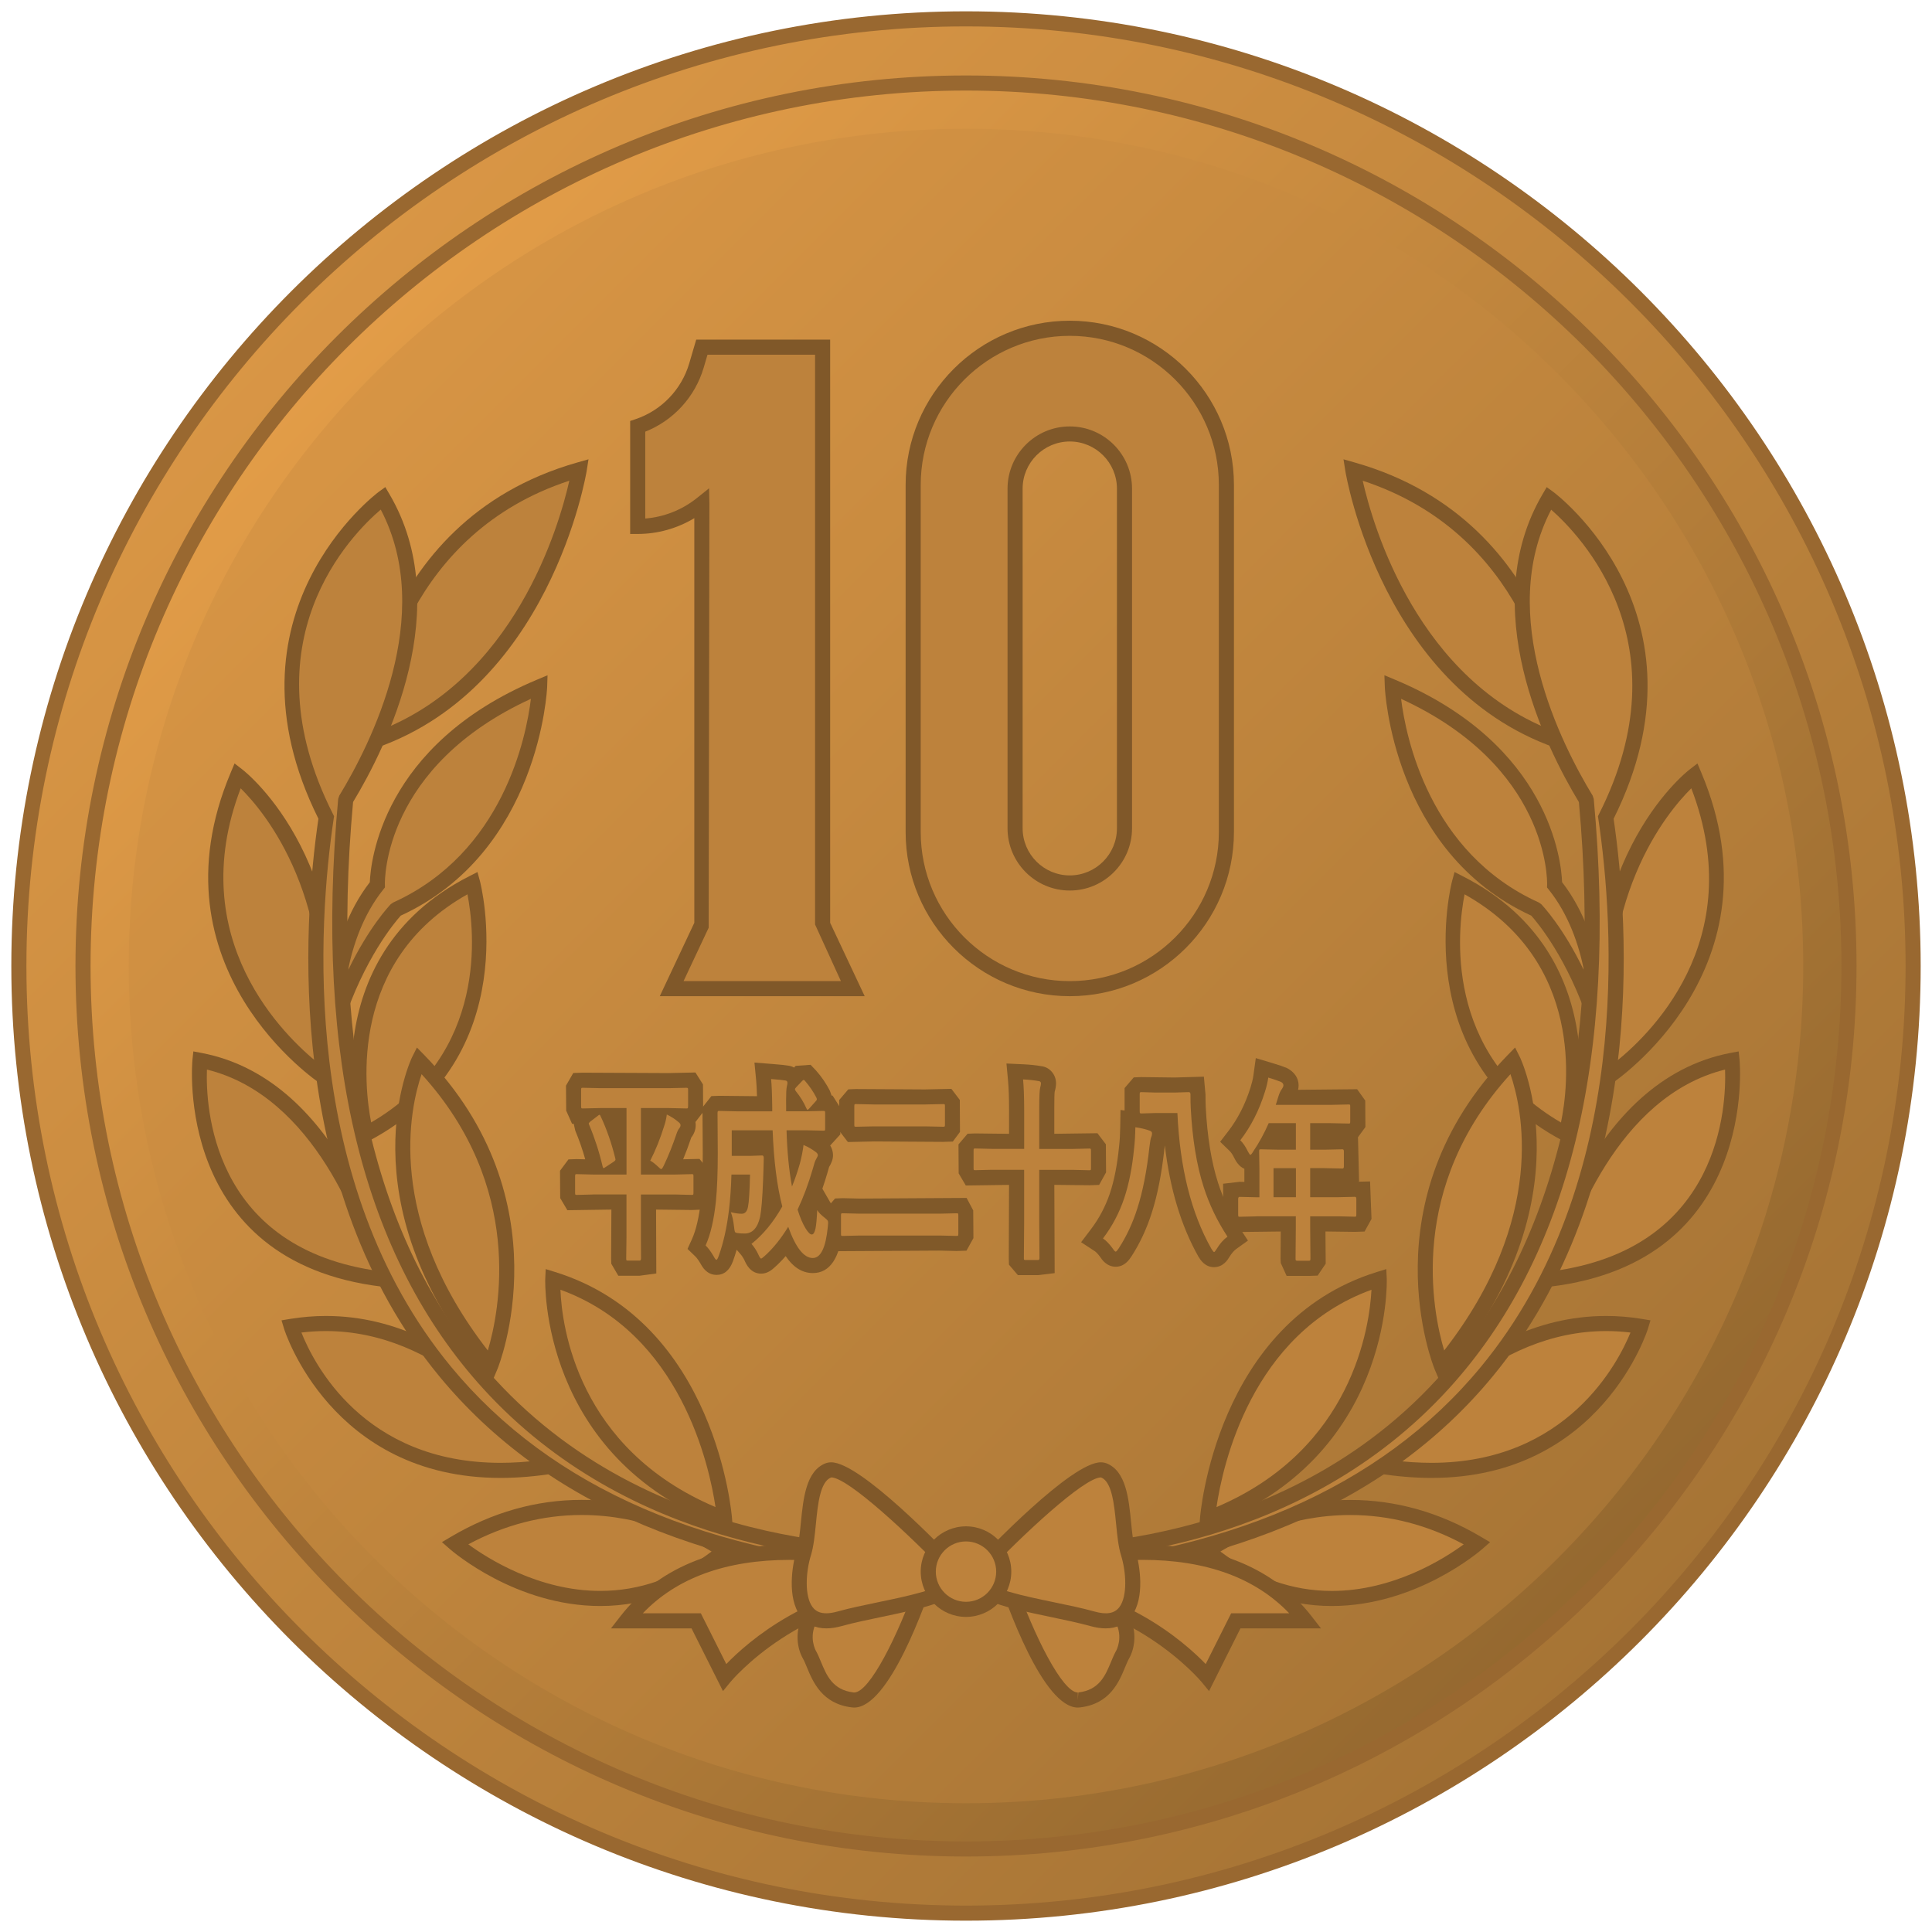 <?xml version="1.0" encoding="utf-8"?>
<!-- Generator: Adobe Illustrator 18.0.0, SVG Export Plug-In . SVG Version: 6.00 Build 0)  -->
<!DOCTYPE svg PUBLIC "-//W3C//DTD SVG 1.1//EN" "http://www.w3.org/Graphics/SVG/1.1/DTD/svg11.dtd">
<svg version="1.1" id="レイヤー_1" xmlns="http://www.w3.org/2000/svg" xmlns:xlink="http://www.w3.org/1999/xlink" x="0px"
	 y="0px" width="64px" height="64px" viewBox="0 0 64 64" style="enable-background:new 0 0 64 64;" xml:space="preserve">
<g>
	<g>
		<linearGradient id="SVGID_1_" gradientUnits="userSpaceOnUse" x1="10.522" y1="10.522" x2="53.478" y2="53.478">
			<stop  offset="0" style="stop-color:#D99645"/>
			<stop  offset="1" style="stop-color:#A67435"/>
		</linearGradient>
		<circle style="fill:url(#SVGID_1_);" cx="32" cy="32" r="30.375"/>
		<linearGradient id="SVGID_2_" gradientUnits="userSpaceOnUse" x1="10.964" y1="10.964" x2="53.036" y2="53.036">
			<stop  offset="0" style="stop-color:#E39D48"/>
			<stop  offset="1" style="stop-color:#94682F"/>
		</linearGradient>
		<path style="fill:url(#SVGID_2_);" d="M32,2.25C15.57,2.25,2.25,15.57,2.25,32S15.57,61.75,32,61.75
			S61.75,48.43,61.75,32S48.43,2.25,32,2.25z M32,59.735C16.682,59.735,4.265,47.318,4.265,32
			C4.265,16.682,16.682,4.265,32,4.265S59.735,16.682,59.735,32
			C59.735,47.318,47.318,59.735,32,59.735z"/>
		<g>
			<linearGradient id="SVGID_3_" gradientUnits="userSpaceOnUse" x1="9.815" y1="9.815" x2="54.185" y2="54.185">
				<stop  offset="0" style="stop-color:#D99645"/>
				<stop  offset="1" style="stop-color:#A67435"/>
			</linearGradient>
			<path style="fill:url(#SVGID_3_);" d="M32,0.625C14.672,0.625,0.625,14.672,0.625,32S14.672,63.375,32,63.375
				S63.375,49.328,63.375,32S49.328,0.625,32,0.625z M32,61.25C15.846,61.25,2.75,48.154,2.75,32
				C2.75,15.846,15.846,2.75,32,2.75S61.25,15.846,61.25,32C61.25,48.154,48.154,61.25,32,61.25z"/>
			<path style="fill:#996830;" d="M32,63.625C14.562,63.625,0.375,49.438,0.375,32
				C0.375,14.562,14.562,0.375,32,0.375c17.438,0,31.625,14.187,31.625,31.625
				C63.625,49.438,49.438,63.625,32,63.625z M32,0.875C14.837,0.875,0.875,14.837,0.875,32
				c0,17.162,13.962,31.125,31.125,31.125c17.162,0,31.125-13.963,31.125-31.125
				C63.125,14.837,49.162,0.875,32,0.875z M32,61.5C15.733,61.5,2.5,48.267,2.5,32S15.733,2.5,32,2.5
				S61.5,15.733,61.5,32S48.267,61.5,32,61.5z M32,3C16.009,3,3,16.009,3,32c0,15.99,13.009,29,29,29
				c15.99,0,29-13.01,29-29C61,16.009,47.99,3,32,3z"/>
		</g>
	</g>
	<g>
		<g>
			<path style="fill:#BD823C;" d="M35.438,10.875c-2.865,0-5.188,2.323-5.188,5.188v11.5
				c0,2.865,2.323,5.188,5.188,5.188s5.188-2.323,5.188-5.188v-11.5
				C40.625,13.198,38.302,10.875,35.438,10.875z M37.25,27.438c0,1.001-0.811,1.812-1.812,1.812
				s-1.812-0.812-1.812-1.812v-11.25c0-1.001,0.811-1.812,1.812-1.812s1.812,0.811,1.812,1.812V27.438z"
				/>
			<path style="fill:#805829;" d="M35.438,33C32.439,33,30,30.561,30,27.562v-11.5
				c0-2.998,2.439-5.438,5.438-5.438s5.438,2.439,5.438,5.438v11.5C40.875,30.561,38.436,33,35.438,33z
				 M35.438,11.125c-2.723,0-4.938,2.215-4.938,4.938v11.5c0,2.723,2.215,4.938,4.938,4.938
				s4.938-2.215,4.938-4.938v-11.5C40.375,13.34,38.16,11.125,35.438,11.125z M35.438,29.5
				c-1.138,0-2.062-0.925-2.062-2.062v-11.25c0-1.137,0.925-2.062,2.062-2.062S37.5,15.05,37.5,16.188
				v11.25C37.5,28.575,36.575,29.5,35.438,29.5z M35.438,14.625c-0.861,0-1.562,0.701-1.562,1.562v11.25
				c0,0.861,0.701,1.562,1.562,1.562S37,28.299,37,27.438v-11.25C37,15.326,36.299,14.625,35.438,14.625z"
				/>
		</g>
		<g>
			<path style="fill:#BD823C;" d="M23.25,11.5l-0.179,0.608C22.792,13.058,22.065,13.812,21.125,14.125
				v3.312c0.769,0,1.515-0.262,2.115-0.742L23.25,16.688v13.938L22.25,32.75h6l-1-2.125V11.5H23.25z"
				/>
			<path style="fill:#805829;" d="M28.644,33H21.856L23,30.569V17.165
				C22.432,17.506,21.784,17.688,21.125,17.688h-0.25v-3.743l0.171-0.057
				c0.862-0.288,1.529-0.979,1.786-1.851L23.063,11.25H27.5v19.319L28.644,33z M22.644,32.5
				h5.212L27,30.625V11.75h-3.563l-0.126,0.428c-0.285,0.97-1.002,1.751-1.936,2.122
				v2.877c0.621-0.05,1.22-0.286,1.708-0.677l0.406-0.325L23.5,16.688l-0.024,14.044
				L22.644,32.5z"/>
		</g>
	</g>
	<g>
		<g>
			<g>
				<path style="fill:#BD823C;" d="M51.875,24.625c0,0-0.25-7.125-7.062-9.062C44.812,15.562,45.938,22.75,51.875,24.625z"/>
				<path style="fill:#805829;" d="M52.138,24.97l-0.338-0.107
					c-6.016-1.899-7.223-9.188-7.234-9.262l-0.061-0.386l0.376,0.107
					c6.907,1.964,7.241,9.221,7.244,9.294L52.138,24.97z M45.141,15.924
					c0.335,1.481,1.814,6.645,6.451,8.34C51.427,22.836,50.463,17.67,45.141,15.924
					z"/>
			</g>
			<g>
				<path style="fill:#BD823C;" d="M52.89,33.866c0,0,0.11-2.678-1.39-4.553
					c0,0,0.125-4.25-5.375-6.562c0,0,0.188,5.312,4.75,7.375C50.875,30.125,52.077,31.366,52.89,33.866z"/>
				<path style="fill:#805829;" d="M53.082,35.268l-0.43-1.324
					c-0.712-2.19-1.739-3.402-1.927-3.612c-4.605-2.117-4.849-7.518-4.851-7.573
					l-0.014-0.391l0.36,0.151c5.133,2.158,5.502,6.045,5.526,6.704
					c1.486,1.92,1.396,4.541,1.392,4.653L53.082,35.268z M46.413,23.15
					c0.156,1.261,0.927,5.103,4.564,6.747l0.077,0.054
					c0.038,0.04,0.729,0.764,1.419,2.2c-0.168-0.841-0.503-1.85-1.169-2.682
					l-0.057-0.071L51.25,29.306C51.254,29.143,51.29,25.389,46.413,23.15z"/>
			</g>
			<g>
				<path style="fill:#BD823C;" d="M56.125,25.688c0,0-3.875,3-2.875,10C53.25,35.688,58.812,32.062,56.125,25.688z"/>
				<path style="fill:#805829;" d="M53.058,36.111l-0.055-0.389
					c-1.01-7.062,2.806-10.107,2.969-10.233l0.258-0.199l0.126,0.3
					c2.737,6.493-2.911,10.269-2.969,10.306L53.058,36.111z M56.027,26.114
					c-0.804,0.794-3.224,3.68-2.584,9.124
					C54.562,34.367,57.971,31.195,56.027,26.114z"/>
			</g>
			<g>
				<path style="fill:#BD823C;" d="M51.875,37.562c0,0,1.625-5.688-3.531-8.312C48.344,29.25,46.812,34.875,51.875,37.562z
					"/>
				<path style="fill:#805829;" d="M52.03,37.928l-0.272-0.145
					c-5.179-2.749-3.671-8.541-3.655-8.599l0.081-0.297l0.273,0.14
					c5.279,2.687,3.675,8.545,3.658,8.604L52.03,37.928z M48.516,29.625
					c-0.229,1.168-0.713,5.284,3.193,7.559C51.954,36.008,52.495,31.852,48.516,29.625z
					"/>
			</g>
			<g>
				<path style="fill:#BD823C;" d="M51.312,42.375c0,0,1.438-6.375,6.062-7.25C57.375,35.125,58.062,41.562,51.312,42.375z"/>
				<path style="fill:#805829;" d="M50.99,42.666l0.078-0.346
					c0.061-0.268,1.528-6.546,6.26-7.441l0.267-0.05l0.029,0.27
					c0.007,0.066,0.633,6.692-6.281,7.524L50.99,42.666z M57.145,35.431
					c-3.595,0.886-5.122,5.347-5.494,6.646
					C56.999,41.231,57.188,36.634,57.145,35.431z"/>
			</g>
			<g>
				<path style="fill:#BD823C;" d="M47.75,45.25c0,0-2.256-5.375,2.372-10.125C50.122,35.125,52.375,39.625,47.75,45.25
					z"/>
				<path style="fill:#805829;" d="M47.68,45.729l-0.16-0.382
					c-0.023-0.056-2.266-5.583,2.424-10.396l0.245-0.251l0.157,0.313
					c0.023,0.047,2.271,4.711-2.402,10.396L47.68,45.729z M50.035,35.582
					c-3.416,3.748-2.582,7.856-2.195,9.155
					C51.262,40.334,50.418,36.688,50.035,35.582z"/>
			</g>
			<g>
				<path style="fill:#BD823C;" d="M45.688,48.562c0,0,3.332-5.5,8.666-4.625
					C54.354,43.938,52.625,49.688,45.688,48.562z"/>
				<path style="fill:#805829;" d="M47.421,48.958c-0.566,0-1.163-0.05-1.773-0.148L45.281,48.75
					l0.192-0.317c0.12-0.197,2.987-4.84,7.734-4.84
					c0.392,0,0.791,0.033,1.186,0.098l0.281,0.047l-0.082,0.272
					C54.578,44.059,53.04,48.958,47.421,48.958z M46.116,48.372
					c0.448,0.058,0.885,0.086,1.305,0.086c4.49,0,6.186-3.324,6.591-4.316
					c-0.269-0.032-0.538-0.049-0.804-0.049
					C49.446,44.093,46.854,47.328,46.116,48.372z"/>
			</g>
			<g>
				<path style="fill:#BD823C;" d="M40,50.312c0,0,0.438-6.312,5.688-7.938C45.688,42.375,45.938,48.062,40,50.312z"/>
				<path style="fill:#805829;" d="M39.724,50.685l0.027-0.39
					c0.004-0.064,0.511-6.502,5.862-8.159l0.31-0.096L45.938,42.364
					c0.002,0.059,0.188,5.895-5.849,8.182L39.724,50.685z M45.432,42.725
					c-3.988,1.449-4.934,5.838-5.134,7.199
					C44.819,48.002,45.369,43.925,45.432,42.725z"/>
			</g>
			<g>
				<path style="fill:#BD823C;" d="M40,51.375c0,0,4.183-3.062,8.935-0.25C48.935,51.125,44.438,55.062,40,51.375z"
					/>
				<path style="fill:#805829;" d="M44.116,53.201c-1.532,0-2.971-0.55-4.276-1.634
					L39.594,51.362l0.259-0.189c0.083-0.061,2.063-1.486,4.878-1.486
					c1.504,0,2.961,0.412,4.332,1.224l0.298,0.176l-0.26,0.228
					C49.012,51.391,46.91,53.201,44.116,53.201z M40.428,51.396
					c1.14,0.867,2.379,1.306,3.688,1.306c2.04,0,3.725-1.068,4.371-1.543
					c-1.198-0.645-2.46-0.972-3.757-0.972
					C42.667,50.187,41.052,51.02,40.428,51.396z"/>
			</g>
			<g>
				<path style="fill:#BD823C;" d="M51.312,16.5c-2.144,3.655,0.127,8.17,1.234,9.988
					C54.991,52.873,33.75,51.444,33.75,51.444L32.938,52.25
					c22.163-0.952,21.104-19.493,20.256-25.171C56.592,20.352,51.312,16.5,51.312,16.5z"/>
				<path style="fill:#805829;" d="M32.303,52.527L33.654,51.188l0.112,0.008
					c0.033,0,8.324,0.538,13.852-5.525c3.879-4.254,5.455-10.681,4.685-19.101
					c-1.121-1.856-3.401-6.453-1.206-10.195l0.14-0.238l0.224,0.163
					c0.054,0.04,5.374,4.028,1.992,10.823c0.52,3.541,1.127,12.25-4.007,18.473
					c-3.517,4.264-9.067,6.587-16.497,6.906L32.303,52.527z M33.848,51.699
					l-0.27,0.268c6.955-0.417,12.161-2.667,15.481-6.691
					c5.044-6.114,4.398-14.736,3.887-18.159l-0.012-0.079l0.036-0.071
					c2.862-5.667-0.644-9.258-1.585-10.083c-1.829,3.498,0.337,7.771,1.375,9.475
					l0.035,0.107c0.796,8.594-0.821,15.169-4.808,19.542
					c-4.823,5.29-11.684,5.701-13.672,5.701
					C34.104,51.708,33.945,51.703,33.848,51.699z"/>
			</g>
		</g>
		<g>
			<g>
				<path style="fill:#BD823C;" d="M12.125,24.625c0,0,0.25-7.125,7.062-9.062C19.188,15.562,18.062,22.75,12.125,24.625z"/>
				<path style="fill:#805829;" d="M11.863,24.97L11.875,24.616
					c0.003-0.073,0.336-7.33,7.244-9.294l0.376-0.107l-0.061,0.386
					c-0.012,0.074-1.219,7.363-7.234,9.262L11.863,24.97z M18.86,15.924
					c-5.323,1.745-6.287,6.912-6.452,8.34
					C17.05,22.568,18.526,17.405,18.86,15.924z"/>
			</g>
			<g>
				<path style="fill:#BD823C;" d="M11.11,33.866c0,0-0.11-2.678,1.39-4.553
					c0,0-0.125-4.25,5.375-6.562c0,0-0.188,5.312-4.75,7.375C13.125,30.125,11.923,31.366,11.11,33.866z"/>
				<path style="fill:#805829;" d="M10.918,35.268l-0.058-1.391
					c-0.004-0.112-0.094-2.733,1.391-4.653c0.025-0.659,0.394-4.546,5.527-6.704
					l0.36-0.151L18.125,22.759c-0.002,0.055-0.245,5.456-4.85,7.573
					c-0.188,0.209-1.215,1.421-1.927,3.612L10.918,35.268z M17.587,23.149
					c-4.878,2.239-4.842,5.994-4.837,6.156l0.002,0.091L12.695,29.469
					c-0.668,0.835-1.003,1.845-1.171,2.686c0.69-1.438,1.383-2.164,1.421-2.203
					l0.077-0.054C16.667,28.25,17.433,24.41,17.587,23.149z"/>
			</g>
			<g>
				<path style="fill:#BD823C;" d="M7.875,25.688c0,0,3.875,3,2.875,10C10.75,35.688,5.188,32.062,7.875,25.688z"/>
				<path style="fill:#805829;" d="M10.942,36.111l-0.329-0.215
					c-0.057-0.037-5.706-3.813-2.969-10.306l0.126-0.3l0.257,0.199
					c0.163,0.126,3.979,3.17,2.97,10.233L10.942,36.111z M7.973,26.114
					c-1.913,5.015,1.48,8.236,2.584,9.118
					C11.194,29.793,8.777,26.909,7.973,26.114z"/>
			</g>
			<g>
				<path style="fill:#BD823C;" d="M12.125,37.562c0,0-1.625-5.688,3.531-8.312C15.656,29.25,17.188,34.875,12.125,37.562z
					"/>
				<path style="fill:#805829;" d="M11.969,37.928l-0.084-0.297
					c-0.017-0.059-1.621-5.917,3.658-8.604l0.274-0.14l0.081,0.297
					c0.016,0.058,1.524,5.85-3.655,8.599L11.969,37.928z M15.485,29.625
					c-3.926,2.203-3.421,6.385-3.19,7.557C16.196,34.907,15.713,30.793,15.485,29.625
					z"/>
			</g>
			<g>
				<path style="fill:#BD823C;" d="M12.688,42.375c0,0-1.438-6.375-6.062-7.25C6.625,35.125,5.938,41.562,12.688,42.375z"/>
				<path style="fill:#805829;" d="M13.009,42.666l-0.352-0.043
					c-6.915-0.832-6.289-7.458-6.281-7.524l0.029-0.27l0.266,0.05
					c4.732,0.896,6.2,7.174,6.26,7.441L13.009,42.666z M6.855,35.431
					c-0.043,1.203,0.146,5.801,5.494,6.645
					C11.976,40.777,10.447,36.315,6.855,35.431z"/>
			</g>
			<g>
				<path style="fill:#BD823C;" d="M16.25,45.25c0,0,2.256-5.375-2.372-10.125C13.878,35.125,11.625,39.625,16.25,45.25
					z"/>
				<path style="fill:#805829;" d="M16.32,45.729l-0.263-0.319
					c-4.674-5.686-2.426-10.35-2.403-10.396l0.157-0.313l0.246,0.251
					c4.689,4.813,2.447,10.341,2.423,10.396L16.32,45.729z M13.966,35.583
					c-0.381,1.109-1.217,4.763,2.194,9.154
					C16.546,43.438,17.38,39.331,13.966,35.583z"/>
			</g>
			<g>
				<path style="fill:#BD823C;" d="M18.312,48.562c0,0-3.332-5.5-8.666-4.625
					C9.646,43.938,11.375,49.688,18.312,48.562z"/>
				<path style="fill:#805829;" d="M16.58,48.958L16.58,48.958
					c-5.62,0-7.158-4.899-7.172-4.948l-0.082-0.272l0.281-0.047
					c0.395-0.064,0.794-0.098,1.187-0.098c4.747,0,7.614,4.643,7.734,4.84
					L18.718,48.75l-0.366,0.06C17.742,48.908,17.146,48.958,16.58,48.958z
					 M9.985,44.142c0.396,1.001,2.048,4.316,6.595,4.316l0,0
					c0.419,0,0.856-0.028,1.304-0.086c-0.738-1.044-3.33-4.279-7.091-4.279
					C10.525,44.093,10.255,44.109,9.985,44.142z"/>
			</g>
			<g>
				<path style="fill:#BD823C;" d="M24,50.312c0,0-0.438-6.312-5.688-7.938C18.312,42.375,18.062,48.062,24,50.312z"/>
				<path style="fill:#805829;" d="M24.276,50.685l-0.365-0.139
					c-6.037-2.287-5.852-8.123-5.849-8.182l0.015-0.324l0.309,0.096
					c5.352,1.657,5.859,8.095,5.863,8.159L24.276,50.685z M18.565,42.724
					c0.048,1.205,0.558,5.259,5.137,7.2
					C23.5,48.562,22.551,44.17,18.565,42.724z"/>
			</g>
			<g>
				<path style="fill:#BD823C;" d="M24,51.375c0,0-4.183-3.062-8.935-0.25C15.065,51.125,19.562,55.062,24,51.375z"
					/>
				<path style="fill:#805829;" d="M19.884,53.201c0,0,0,0-0,0
					c-2.794,0-4.896-1.811-4.984-1.888l-0.26-0.228l0.297-0.176
					c1.372-0.812,2.829-1.224,4.332-1.224c2.815,0,4.796,1.426,4.878,1.486
					l0.259,0.189l-0.247,0.205C22.855,52.651,21.417,53.201,19.884,53.201z
					 M15.514,51.158c0.648,0.475,2.335,1.543,4.37,1.543h0
					c1.309,0,2.548-0.438,3.688-1.305c-0.626-0.377-2.244-1.21-4.303-1.21
					C17.973,50.187,16.712,50.514,15.514,51.158z"/>
			</g>
			<g>
				<path style="fill:#BD823C;" d="M12.688,16.5c2.144,3.655-0.127,8.17-1.234,9.988
					C9.009,52.873,30.25,51.444,30.25,51.444L31.062,52.25
					C8.899,51.298,9.958,32.757,10.807,27.079C7.408,20.352,12.688,16.5,12.688,16.5z"/>
				<path style="fill:#805829;" d="M31.697,52.527L31.052,52.5
					c-7.43-0.319-12.98-2.643-16.497-6.906
					c-5.133-6.223-4.526-14.932-4.007-18.473
					c-3.381-6.794,1.938-10.783,1.992-10.823l0.223-0.163l0.14,0.238
					c2.195,3.743-0.085,8.339-1.207,10.195c-0.77,8.42,0.806,14.846,4.685,19.101
					c5.528,6.063,13.821,5.524,13.852,5.525L30.346,51.188L31.697,52.527z
					 M12.613,16.88c-0.961,0.818-4.482,4.348-1.583,10.086l0.036,0.071
					l-0.012,0.079c-0.511,3.423-1.157,12.045,3.887,18.159
					c3.32,4.024,8.526,6.274,15.481,6.691l-0.27-0.268
					c-0.098,0.004-0.257,0.009-0.469,0.009c-1.988,0-8.849-0.411-13.672-5.701
					c-3.986-4.372-5.604-10.947-4.808-19.542l0.036-0.107
					C12.277,24.654,14.445,20.379,12.613,16.88z"/>
			</g>
		</g>
		<g>
			<g>
				<path style="fill:#BD823C;" d="M30.75,52.062c0,0-1.438,4.375-2.5,4.25s-1.188-1.062-1.438-1.5
					S26.125,52.438,30.75,52.062z"/>
				<path style="fill:#805829;" d="M28.295,56.565l-0.074-0.005
					c-0.988-0.116-1.291-0.846-1.491-1.328c-0.046-0.111-0.087-0.214-0.135-0.296
					c-0.18-0.314-0.285-0.88,0.01-1.439c0.493-0.936,1.881-1.502,4.125-1.684
					l0.375-0.03l-0.118,0.357C30.646,53.179,29.444,56.565,28.295,56.565z
					 M30.39,52.348c-2.275,0.241-3.076,0.878-3.342,1.383
					c-0.269,0.509-0.029,0.939-0.018,0.958c0.056,0.099,0.107,0.22,0.162,0.353
					c0.192,0.463,0.39,0.941,1.087,1.023l0.016,0.001
					C28.803,56.065,29.743,54.199,30.39,52.348z"/>
			</g>
			<g>
				<path style="fill:#BD823C;" d="M33.25,52.062c0,0,1.438,4.375,2.5,4.25s1.188-1.062,1.438-1.5
					S37.875,52.438,33.25,52.062z"/>
				<path style="fill:#805829;" d="M35.705,56.565c-1.149,0-2.352-3.387-2.692-4.425
					l-0.118-0.357l0.375,0.03c2.243,0.182,3.631,0.748,4.124,1.684
					c0.295,0.56,0.189,1.125,0.01,1.439c-0.047,0.082-0.088,0.185-0.135,0.296
					c-0.199,0.482-0.502,1.212-1.49,1.328L35.705,56.565z M33.61,52.348
					c0.647,1.852,1.587,3.718,2.095,3.718v0.25l0.016-0.251
					c0.697-0.082,0.896-0.561,1.087-1.023c0.056-0.133,0.106-0.254,0.163-0.353
					c0.01-0.019,0.25-0.449-0.019-0.958C36.686,53.226,35.886,52.589,33.61,52.348z"
					/>
			</g>
			<g>
				<path style="fill:#BD823C;" d="M30.188,52.062c0,0-6.438-2.227-9.438,1.63h2.312L24,55.562
					c0,0,2.5-3.062,6.75-2.938L30.188,52.062z"/>
				<path style="fill:#805829;" d="M23.95,56.02l-1.042-2.077h-2.669l0.314-0.403
					c1.221-1.57,3.107-2.366,5.607-2.366c2.194,0,4.032,0.627,4.109,0.653
					l0.095,0.06l1.008,1.008L30.743,52.875c-0.083-0.003-0.165-0.004-0.246-0.004
					c-3.932,0-6.28,2.821-6.303,2.85L23.95,56.02z M21.295,53.442h1.921
					l0.843,1.682c0.704-0.729,2.833-2.618,6.089-2.746L30.053,52.281
					c-0.315-0.102-1.986-0.608-3.893-0.608
					C24.052,51.673,22.418,52.268,21.295,53.442z"/>
			</g>
			<g>
				<path style="fill:#BD823C;" d="M33.812,52.062c0,0,6.438-2.227,9.438,1.63h-2.312L40,55.562
					c0,0-2.5-3.062-6.75-2.938L33.812,52.062z"/>
				<path style="fill:#805829;" d="M40.051,56.019l-0.244-0.298
					c-0.023-0.028-2.381-2.85-6.304-2.85c-0.081,0-0.163,0.001-0.245,0.004
					l-0.63,0.019l1.103-1.067c0.077-0.026,1.915-0.653,4.109-0.653
					c2.5,0,4.387,0.796,5.607,2.366l0.313,0.403h-2.669L40.051,56.019z M33.851,52.378
					c3.257,0.128,5.386,2.017,6.09,2.746l0.843-1.682h1.922
					c-1.123-1.175-2.757-1.77-4.865-1.77c-1.906,0-3.577,0.507-3.893,0.608
					L33.851,52.378z"/>
			</g>
			<g>
				<path style="fill:#BD823C;" d="M32.375,52.062c0,0,3.438-3.646,4.188-3.354s0.562,1.93,0.812,2.736
					C37.625,52.25,37.75,54.062,36.188,53.625S31.877,52.955,32.375,52.062z"/>
				<path style="fill:#805829;" d="M36.627,53.942c-0.155,0-0.326-0.026-0.507-0.076
					c-0.387-0.108-0.863-0.207-1.323-0.303c-1.51-0.312-2.443-0.54-2.679-1.056
					c-0.057-0.125-0.097-0.325,0.039-0.567c0.58-0.625,3.338-3.499,4.308-3.499
					c0.067,0,0.131,0.012,0.188,0.033c0.647,0.253,0.738,1.162,0.817,1.964
					c0.035,0.356,0.069,0.692,0.144,0.932c0.149,0.484,0.316,1.559-0.126,2.159
					C37.289,53.799,36.991,53.942,36.627,53.942z M36.472,48.941
					c-0.561,0-2.626,1.926-3.915,3.293c-0.004,0.021,0.009,0.05,0.016,0.065
					c0.147,0.323,1.406,0.584,2.324,0.774c0.47,0.097,0.954,0.197,1.357,0.31
					c0.399,0.113,0.671,0.068,0.831-0.151c0.266-0.361,0.225-1.152,0.05-1.714
					c-0.089-0.288-0.125-0.648-0.162-1.03C36.908,49.829,36.834,49.082,36.472,48.941
					z"/>
			</g>
			<g>
				<path style="fill:#BD823C;" d="M31.625,52.062c0,0-3.438-3.646-4.188-3.354s-0.562,1.93-0.812,2.736
					C26.375,52.25,26.25,54.062,27.812,53.625S32.123,52.955,31.625,52.062z"/>
				<path style="fill:#805829;" d="M27.374,53.942L27.374,53.942
					c-0.365,0-0.663-0.144-0.862-0.413c-0.442-0.602-0.275-1.675-0.125-2.159
					c0.074-0.239,0.107-0.575,0.143-0.932c0.08-0.802,0.17-1.711,0.817-1.964
					c0.058-0.021,0.121-0.033,0.188-0.033c0.97,0,3.729,2.874,4.272,3.449
					c0.171,0.292,0.132,0.492,0.075,0.617c-0.236,0.516-1.169,0.743-2.678,1.056
					c-0.461,0.096-0.937,0.194-1.324,0.303
					C27.699,53.916,27.528,53.942,27.374,53.942z M27.535,48.941
					c-0.369,0.141-0.443,0.888-0.508,1.547c-0.038,0.382-0.074,0.742-0.163,1.03
					c-0.174,0.562-0.216,1.353,0.05,1.714c0.105,0.143,0.251,0.21,0.459,0.21
					l0,0c0.109,0,0.234-0.02,0.372-0.059c0.403-0.112,0.888-0.213,1.357-0.31
					c0.919-0.19,2.177-0.451,2.325-0.774c0.007-0.016,0.02-0.044-0.02-0.115
					C30.154,50.867,28.089,48.941,27.535,48.941z"/>
			</g>
			<g>
				<circle style="fill:#BD823C;" cx="32" cy="52.062" r="1.25"/>
				<path style="fill:#805829;" d="M32,53.562c-0.827,0-1.5-0.673-1.5-1.5s0.673-1.5,1.5-1.5s1.5,0.673,1.5,1.5
					S32.827,53.562,32,53.562z M32,51.062c-0.551,0-1,0.448-1,1s0.449,1,1,1s1-0.448,1-1
					S32.551,51.062,32,51.062z"/>
			</g>
		</g>
	</g>
	<g>
		<g>
			<path style="fill:#805929;" d="M21.19,42.26h-0.708L20.25,41.864l-0.006-0.179l0.009-1.616
				l-1.458,0.021L18.557,39.688l-0.006-0.905l0.279-0.376l0.271-0.01l0.286,0.007
				c-0.093-0.332-0.203-0.646-0.33-0.948l-0.052-0.229l-0.054,0.001l-0.195-0.436
				l-0.007-0.829l0.241-0.419l0.308-0.01l2.857,0.013l0.882-0.02l0.25,0.396
				l0.006,0.913l-0.256,0.333c0.006,0.034,0.009,0.068,0.009,0.104
				c0,0.146-0.051,0.287-0.147,0.409c-0.088,0.263-0.177,0.499-0.269,0.721
				l0.54-0.013l0.297,0.352l0.006,0.925l-0.245,0.404l-0.304,0.012l-1.191-0.014
				l0.008,2.116L21.19,42.26z"/>
			<path style="fill:#805929;" d="M23.736,42.233c-0.223,0-0.402-0.126-0.531-0.376
				c-0.081-0.139-0.146-0.211-0.175-0.24l-0.255-0.245l0.146-0.321
				c0.139-0.307,0.24-0.745,0.3-1.306c0.039-0.398,0.059-0.918,0.059-1.541
				l-0.01-1.52l0.295-0.374l0.26-0.01l1.251,0.013
				c-0.006-0.215-0.015-0.39-0.027-0.521l-0.057-0.593l0.594,0.047
				c0.28,0.021,0.457,0.042,0.53,0.056c0.067,0.009,0.131,0.03,0.188,0.063
				l0.054-0.057l0.494-0.035l0.19,0.2c0.178,0.204,0.328,0.424,0.446,0.654
				l0.061,0.167l0.032-0.001l0.25,0.396l0.006,0.889l-0.336,0.368
				c0.06,0.096,0.094,0.207,0.094,0.322c0,0.149-0.063,0.277-0.131,0.393
				c-0.009,0.024-0.029,0.097-0.057,0.199c-0.052,0.178-0.107,0.35-0.165,0.517
				l0.264,0.458l0,0c0,0,0.027,0.038,0.118,0.106
				c0.104,0.083,0.161,0.14,0.205,0.204l0.086,0.127l0.021,0.237
				c0,0.03-0.003,0.092-0.014,0.188c-0.098,0.978-0.432,1.475-0.995,1.475
				c-0.398,0-0.687-0.244-0.901-0.562c-0.122,0.142-0.248,0.269-0.376,0.382
				c-0.076,0.068-0.222,0.199-0.435,0.199c-0.36,0-0.503-0.329-0.551-0.438
				c-0.036-0.076-0.084-0.152-0.144-0.22l-0.117-0.134
				c-0.038,0.131-0.078,0.257-0.122,0.378
				C24.169,42.081,23.986,42.233,23.736,42.233z"/>
			<path style="fill:#805929;" d="M27.604,41.448l-0.238-0.401l-0.006-0.992l0.302-0.354
				l0.248-0.01l0.565,0.013l3.545-0.021l0.219,0.414l0.007,0.917l-0.23,0.416
				l-0.329,0.011l-0.549-0.013L27.604,41.448z M28.087,37.831l-0.282-0.367
				l-0.006-1.024l0.302-0.354l0.25-0.01l2.29,0.013l0.875-0.019l0.279,0.367
				l0.006,1.059l-0.238,0.32l-0.321,0.01L28.958,37.812L28.087,37.831z"/>
			<path style="fill:#805929;" d="M34.387,42.24h-0.669l-0.295-0.346l-0.006-0.219l0.009-2.424
				l-1.433,0.02l-0.236-0.401l-0.006-0.96l0.302-0.354l0.246-0.01l1.127,0.013
				v-0.808c0-0.393-0.011-0.709-0.033-0.949l-0.053-0.572l0.574,0.027
				c0.209,0.01,0.404,0.03,0.585,0.062c0.27,0.032,0.484,0.273,0.484,0.569
				c0,0.082-0.015,0.17-0.045,0.276c-0.01,0.063-0.013,0.258-0.013,0.561v0.833
				l1.429-0.019l0.279,0.367l0.007,0.93l-0.23,0.416l-0.319,0.011l-1.165-0.013
				l0.011,2.924L34.387,42.24z"/>
			<path style="fill:#805929;" d="M40.216,41.976c-0.304,0-0.454-0.246-0.519-0.352
				c-0.574-1.02-0.944-2.252-1.11-3.683c-0.004,0.031-0.009,0.07-0.015,0.116
				c-0.089,0.817-0.229,1.531-0.417,2.115c-0.168,0.53-0.396,1.019-0.676,1.45
				c-0.068,0.104-0.225,0.34-0.52,0.34c-0.305,0-0.464-0.247-0.517-0.328
				c-0.096-0.13-0.162-0.18-0.18-0.19l-0.449-0.294l0.324-0.428
				c0.272-0.357,0.483-0.758,0.629-1.189c0.144-0.428,0.245-0.948,0.304-1.548
				c0.023-0.196,0.035-0.41,0.039-0.651l0.009-0.565l0.135,0.019v-0.744
				l0.304-0.354l0.246-0.01l1.111,0.014l0.966-0.028l0.054,0.593
				c0,0.187,0.003,0.327,0.008,0.421c0.051,0.978,0.188,1.816,0.406,2.497
				c0.168,0.525,0.413,1.035,0.729,1.518l0.263,0.401l-0.389,0.279
				c-0.076,0.055-0.152,0.144-0.226,0.264
				C40.672,41.728,40.522,41.976,40.216,41.976z"/>
			<path style="fill:#805929;" d="M43.362,42.266h-0.741l-0.194-0.428l-0.007-0.146l0.007-0.897
				l-1.651,0.02l-0.253-0.39l-0.006-1.212l0.549-0.064l0.155,0.004v-0.435
				c-0.19-0.081-0.286-0.266-0.333-0.356c-0.064-0.133-0.116-0.196-0.148-0.228
				l-0.321-0.311l0.272-0.354c0.314-0.408,0.561-0.893,0.733-1.44
				c0.046-0.146,0.078-0.278,0.096-0.4l0.08-0.578l0.559,0.168
				c0.209,0.062,0.368,0.117,0.477,0.163c0.254,0.135,0.382,0.342,0.382,0.573
				c0,0.049-0.006,0.098-0.018,0.146l1.957-0.019l0.268,0.375l0.006,0.877
				l-0.246,0.338l0.036,1.468l-0.043,0.006l0.407-0.01l0.048,1.244l-0.23,0.416
				l-0.317,0.011l-0.979-0.013l0.009,1.067l-0.267,0.395L43.362,42.266z"/>
		</g>
		<g>
			<path style="fill:#BD823C;" d="M41.615,40.294l-0.55,0.013
				c-0.024,0-0.038-0.004-0.043-0.013c-0.004-0.008-0.006-0.027-0.006-0.058
				v-0.524c0-0.043,0.017-0.064,0.049-0.064l0.55,0.013h0.105v-0.925
				l-0.009-0.592c0-0.034,0.003-0.055,0.009-0.062
				c0.006-0.006,0.02-0.01,0.043-0.01l0.603,0.013h0.562v-0.879h-0.901
				c-0.147,0.337-0.319,0.651-0.516,0.943c-0.041,0.071-0.072,0.106-0.092,0.106
				c-0.016,0-0.045-0.042-0.088-0.125c-0.073-0.15-0.154-0.27-0.245-0.357
				c0.353-0.458,0.623-0.989,0.813-1.595c0.056-0.174,0.094-0.334,0.114-0.482
				c0.186,0.056,0.327,0.104,0.423,0.145c0.053,0.028,0.079,0.065,0.079,0.113
				c0,0.032-0.018,0.073-0.054,0.125c-0.04,0.052-0.077,0.131-0.111,0.238
				l-0.088,0.283h1.815l0.604-0.013c0.022,0,0.036,0.005,0.041,0.013
				c0.004,0.009,0.006,0.028,0.006,0.059v0.489c0,0.034-0.003,0.055-0.009,0.062
				c-0.005,0.006-0.019,0.009-0.038,0.009l-0.604-0.013h-0.676v0.879h0.47
				l0.602-0.013c0.029,0,0.045,0.023,0.045,0.071v0.496
				c0,0.047-0.016,0.07-0.045,0.07l-0.602-0.013h-0.47v0.963h0.932l0.549-0.013
				c0.032,0,0.048,0.021,0.048,0.064v0.524c0,0.032-0.003,0.052-0.008,0.06
				s-0.019,0.011-0.04,0.011l-0.549-0.013h-0.932v0.322l0.009,1.075
				c0,0.034-0.004,0.056-0.011,0.064c-0.005,0.007-0.018,0.01-0.039,0.01h-0.391
				c-0.025,0-0.041-0.005-0.045-0.016c-0.004-0.007-0.007-0.026-0.007-0.059
				l0.009-1.075v-0.322H41.615z M42.187,39.66h0.742v-0.963h-0.742V39.66z"/>
			<path style="fill:#BD823C;" d="M36.537,41.025c0.307-0.403,0.541-0.848,0.704-1.333
				c0.156-0.466,0.266-1.019,0.328-1.658c0.023-0.202,0.037-0.433,0.041-0.692
				c0.182,0.025,0.343,0.064,0.483,0.115c0.047,0.02,0.07,0.049,0.07,0.087
				c0,0.043-0.009,0.083-0.025,0.119c-0.019,0.035-0.04,0.146-0.062,0.335
				c-0.087,0.795-0.22,1.469-0.397,2.022c-0.155,0.491-0.361,0.935-0.618,1.33
				c-0.05,0.075-0.083,0.112-0.101,0.112c-0.021,0-0.054-0.033-0.097-0.1
				C36.747,41.204,36.639,41.092,36.537,41.025z M39.003,36.871h-0.733l-0.466,0.014
				c-0.023,0-0.037-0.006-0.043-0.017c-0.005-0.009-0.007-0.029-0.007-0.062V36.25
				c0-0.034,0.004-0.055,0.011-0.062c0.005-0.006,0.018-0.01,0.039-0.01
				l0.466,0.014h0.646l0.466-0.014c0.036,0,0.054,0.026,0.054,0.078
				c0,0.199,0.003,0.35,0.009,0.45c0.053,1.024,0.196,1.897,0.43,2.621
				c0.183,0.571,0.445,1.117,0.787,1.639c-0.132,0.095-0.252,0.231-0.36,0.409
				c-0.04,0.066-0.068,0.1-0.084,0.1s-0.046-0.037-0.092-0.112
				C39.458,40.181,39.085,38.684,39.003,36.871z"/>
			<path style="fill:#BD823C;" d="M33.891,35.757c0.187,0.009,0.36,0.027,0.521,0.056
				c0.048,0.006,0.071,0.032,0.071,0.077c0,0.034-0.009,0.08-0.025,0.138
				c-0.021,0.075-0.032,0.309-0.032,0.699v1.333h1.116l0.549-0.013
				c0.023,0,0.037,0.004,0.043,0.013c0.005,0.009,0.007,0.028,0.007,0.058v0.577
				c0,0.032-0.003,0.052-0.008,0.06c-0.005,0.007-0.019,0.011-0.042,0.011
				l-0.549-0.013h-1.116v1.774l0.008,1.149c0,0.043-0.016,0.064-0.047,0.064h-0.419
				c-0.023,0-0.039-0.005-0.045-0.013c-0.004-0.007-0.006-0.024-0.006-0.052
				l0.009-1.144v-1.78h-1.074l-0.554,0.013c-0.023,0-0.037-0.004-0.041-0.013
				c-0.004-0.009-0.006-0.028-0.006-0.058v-0.577c0-0.034,0.003-0.055,0.009-0.061
				c0.006-0.007,0.019-0.01,0.039-0.01l0.554,0.013h1.074v-1.308
				C33.926,36.34,33.914,36.009,33.891,35.757z"/>
			<path style="fill:#BD823C;" d="M28.462,40.929l-0.554,0.013
				c-0.024,0-0.039-0.004-0.043-0.013s-0.006-0.028-0.006-0.058v-0.609
				c0-0.034,0.003-0.055,0.009-0.061c0.005-0.007,0.019-0.01,0.041-0.01
				l0.554,0.013h2.686l0.549-0.013c0.023,0,0.037,0.004,0.041,0.013
				c0.004,0.009,0.007,0.028,0.007,0.058v0.609c0,0.031-0.003,0.052-0.008,0.06
				c-0.005,0.007-0.018,0.011-0.04,0.011l-0.549-0.013H28.462z M28.958,37.312
				l-0.607,0.013c-0.024,0-0.04-0.004-0.045-0.013
				c-0.004-0.009-0.006-0.027-0.006-0.058v-0.608c0-0.035,0.003-0.056,0.009-0.062
				c0.006-0.007,0.02-0.01,0.043-0.01l0.607,0.013h1.683l0.612-0.013
				c0.023,0,0.037,0.004,0.043,0.013c0.004,0.009,0.006,0.028,0.006,0.059v0.608
				c0,0.034-0.003,0.055-0.011,0.061c-0.004,0.007-0.017,0.01-0.039,0.01
				L30.641,37.312H28.958z"/>
			<path style="fill:#BD823C;" d="M27.071,40.085c0.044,0.077,0.127,0.162,0.247,0.254
				c0.052,0.041,0.083,0.07,0.094,0.087c0.015,0.021,0.021,0.05,0.021,0.084
				c0,0.021-0.003,0.066-0.011,0.136c-0.068,0.685-0.234,1.027-0.498,1.027
				c-0.295,0-0.566-0.345-0.813-1.034c-0.247,0.403-0.511,0.729-0.794,0.979
				c-0.056,0.05-0.091,0.074-0.105,0.074c-0.021,0-0.052-0.046-0.092-0.138
				c-0.062-0.132-0.137-0.247-0.226-0.349c0.383-0.303,0.724-0.716,1.02-1.239
				c-0.174-0.67-0.281-1.512-0.32-2.524h-1.354v0.847h0.633l0.374-0.013
				c0.036,0,0.054,0.029,0.054,0.087c-0.003,0.064-0.006,0.199-0.011,0.405
				c-0.004,0.142-0.008,0.248-0.011,0.319c-0.024,0.614-0.058,1.022-0.101,1.227
				c-0.084,0.365-0.254,0.548-0.511,0.548c-0.097,0-0.172-0.005-0.225-0.014
				c-0.053-0.006-0.085-0.02-0.097-0.041c-0.01-0.021-0.02-0.081-0.03-0.178
				c-0.023-0.199-0.058-0.357-0.105-0.473c0.142,0.034,0.262,0.051,0.36,0.051
				c0.112,0,0.182-0.079,0.21-0.238c0.03-0.144,0.052-0.497,0.066-1.06h-0.616
				c-0.013,0.437-0.04,0.821-0.08,1.156c-0.069,0.586-0.183,1.101-0.343,1.543
				c-0.03,0.083-0.055,0.125-0.073,0.125c-0.021,0-0.051-0.035-0.088-0.106
				c-0.094-0.163-0.185-0.286-0.272-0.37c0.162-0.356,0.275-0.843,0.341-1.458
				c0.042-0.423,0.062-0.955,0.062-1.595l-0.008-1.323
				c0-0.038,0.003-0.062,0.011-0.07c0.005-0.007,0.02-0.01,0.043-0.01
				l0.588,0.013h1.17v-0.139c-0.004-0.412-0.017-0.722-0.037-0.931
				c0.25,0.02,0.409,0.036,0.475,0.049c0.044,0.006,0.066,0.032,0.066,0.077
				c0,0.03-0.007,0.072-0.021,0.125c-0.016,0.069-0.024,0.222-0.024,0.458
				c0,0.072,0.001,0.141,0.002,0.202v0.158h0.659l0.584-0.013
				c0.023,0,0.037,0.005,0.043,0.016c0.004,0.009,0.006,0.029,0.006,0.062v0.506
				c0,0.034-0.003,0.055-0.008,0.061c-0.006,0.007-0.02,0.01-0.041,0.01
				l-0.584-0.013h-0.646c0.02,0.702,0.08,1.323,0.181,1.864
				c0.104-0.258,0.192-0.516,0.264-0.772c0.059-0.232,0.098-0.434,0.118-0.605
				c0.145,0.06,0.28,0.139,0.408,0.235c0.044,0.032,0.066,0.067,0.066,0.105
				c0,0.021-0.021,0.068-0.062,0.139c-0.026,0.039-0.062,0.147-0.109,0.325
				c-0.143,0.489-0.31,0.935-0.5,1.337c0.082,0.262,0.171,0.472,0.27,0.631
				c0.081,0.129,0.147,0.193,0.2,0.193c0.055,0,0.096-0.068,0.125-0.203
				C27.04,40.565,27.059,40.364,27.071,40.085z M26.664,35.803
				c0.152,0.174,0.278,0.358,0.378,0.554c0.011,0.023,0.017,0.043,0.017,0.058
				c0,0.021-0.013,0.044-0.039,0.067l-0.212,0.238
				C26.777,36.75,26.759,36.766,26.752,36.766c-0.009,0-0.021-0.016-0.037-0.046
				c-0.087-0.201-0.206-0.395-0.356-0.579c-0.017-0.026-0.026-0.046-0.026-0.062
				c0-0.011,0.012-0.03,0.037-0.058l0.202-0.213
				c0.023-0.023,0.04-0.035,0.052-0.035
				C26.633,35.773,26.646,35.783,26.664,35.803z"/>
			<path style="fill:#BD823C;" d="M19.649,39.569l-0.549,0.014
				c-0.024,0-0.039-0.005-0.043-0.014c-0.004-0.008-0.006-0.027-0.006-0.058
				v-0.544c0-0.034,0.003-0.055,0.009-0.062c0.005-0.006,0.019-0.01,0.041-0.01
				l0.549,0.013h1.104v-2.202h-0.867l-0.588,0.013
				c-0.024,0-0.039-0.005-0.042-0.016c-0.004-0.009-0.007-0.03-0.007-0.064v-0.525
				c0-0.038,0.003-0.062,0.009-0.07c0.006-0.007,0.019-0.01,0.041-0.01
				l0.588,0.013h2.269l0.588-0.013c0.023,0,0.037,0.006,0.043,0.017
				c0.004,0.008,0.006,0.029,0.006,0.063v0.525c0,0.038-0.003,0.062-0.011,0.07
				c-0.004,0.007-0.017,0.01-0.039,0.01l-0.588-0.013H21.231v2.202h1.138
				l0.554-0.013c0.023,0,0.037,0.005,0.043,0.013
				c0.004,0.009,0.006,0.028,0.006,0.059v0.544c0,0.032-0.003,0.052-0.008,0.06
				c-0.006,0.008-0.02,0.012-0.041,0.012l-0.554-0.014H21.231v1.424l0.004,0.692
				c0,0.049-0.015,0.074-0.045,0.074h-0.399c-0.023,0-0.037-0.005-0.041-0.014
				c-0.004-0.008-0.006-0.028-0.006-0.061l0.009-0.692v-1.424H19.649z
				 M19.9,36.984c0.197,0.421,0.357,0.88,0.48,1.378
				c0.006,0.021,0.009,0.037,0.009,0.048c0,0.02-0.015,0.041-0.045,0.064
				l-0.298,0.196c-0.026,0.018-0.043,0.026-0.052,0.026
				c-0.011,0-0.022-0.02-0.032-0.058c-0.113-0.483-0.262-0.942-0.446-1.379
				c-0.009-0.019-0.013-0.033-0.013-0.042c0-0.013,0.018-0.034,0.052-0.064
				l0.264-0.202c0.017-0.016,0.031-0.022,0.041-0.022
				C19.871,36.93,19.884,36.947,19.9,36.984z M21.54,38.449
				c0.176-0.344,0.332-0.73,0.466-1.162c0.039-0.114,0.066-0.236,0.083-0.367
				c0.145,0.068,0.278,0.155,0.401,0.261c0.036,0.03,0.054,0.062,0.054,0.093
				c0,0.032-0.014,0.066-0.041,0.101c-0.036,0.04-0.069,0.11-0.101,0.209
				c-0.119,0.353-0.254,0.689-0.406,1.011c-0.042,0.089-0.072,0.133-0.092,0.133
				c-0.017,0-0.052-0.027-0.105-0.081C21.689,38.545,21.603,38.479,21.54,38.449z"/>
		</g>
	</g>
</g>
</svg>
